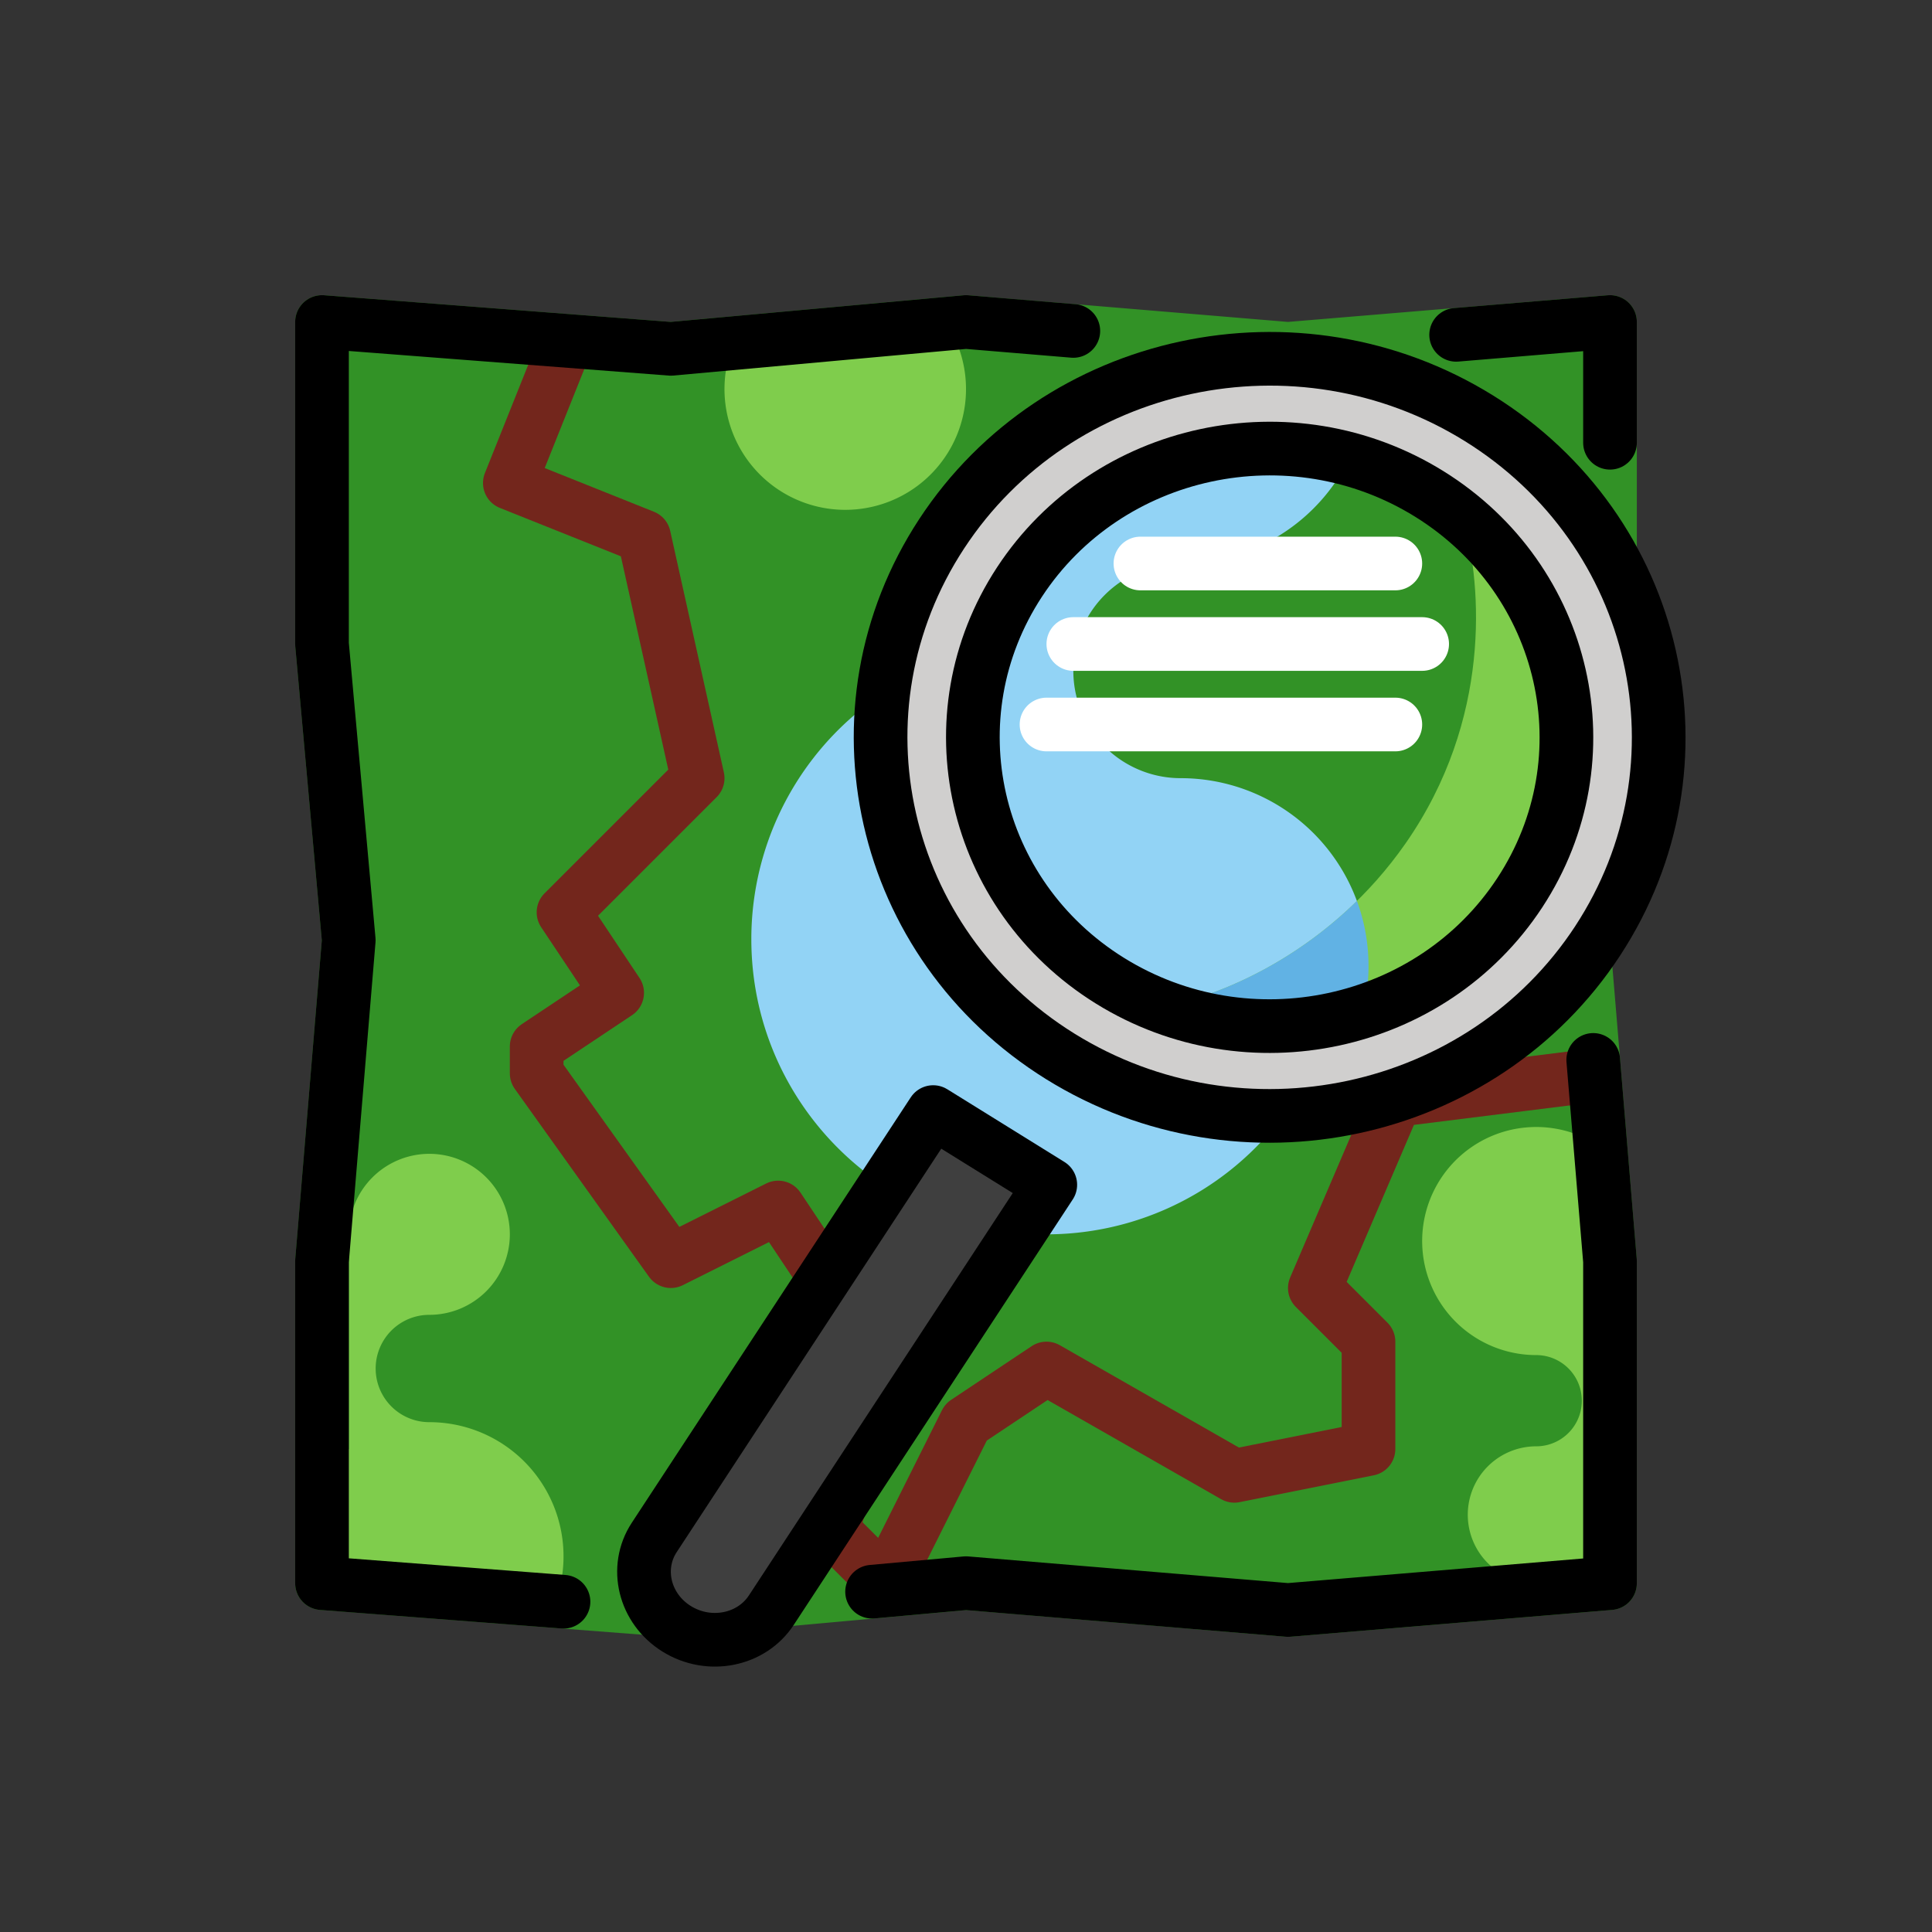 <svg xmlns="http://www.w3.org/2000/svg" width="1em" height="1em" viewBox="0 0 72 72"><rect x="0" y="0" width="72" height="72" fill="#333333" stroke="none"/><path fill="none" stroke="#000" stroke-linecap="round" stroke-linejoin="round" stroke-width="2" d="m21 13l-2 5l5 2l2 9l-5 5l2 3l-3 2v1l5 7l4-2m5.5 11l1.5-3l3-2l7 4l5-1v-4l-2-2l1.5-3.5"/><g fill="#329226"><path fill-rule="evenodd" d="m25 13l-13-1v12l.997 11.04L12 47v12l13 1l11-1l12 1l12-1V47l-.997-11.96L60 24V12l-12 1l-12-1z" clip-rule="evenodd"/><path d="m12 12l.077-.997A1 1 0 0 0 11 12zm13 1l-.077.997c.056.004.112.004.168-.001zM12 24h-1a1 1 0 0 0 .004.09zm.997 11.04l.996.083a.998.998 0 0 0 0-.173zM12 47l-.996-.083A1 1 0 0 0 11 47zm0 12h-1a1 1 0 0 0 .923.997zm13 1l-.077.997c.056.004.112.004.168-.001zm11-1l.083-.996a.995.995 0 0 0-.173 0zm12 1l-.083.996a.92.92 0 0 0 .166 0zm12-1l.083.996A1 1 0 0 0 61 59zm0-12h1a1 1 0 0 0-.004-.083zm-.997-11.96l-.996-.09a.998.998 0 0 0 0 .173zM60 24l.996.09A1 1 0 0 0 61 24zm0-12h1a1 1 0 0 0-1.083-.996zm-12 1l-.083.996a.92.92 0 0 0 .166 0zm-12-1l.083-.996a.995.995 0 0 0-.173 0zm-24.077.997l13 1l.154-1.994l-13-1zM13 24V12h-2v12zm.993 10.95l-.997-11.04l-1.992.18l.997 11.04zm-.997 12.133l.997-11.96L12 34.957l-.996 11.96zM13 59V47h-2v12zm12.077.003l-13-1l-.154 1.994l13 1zm10.833-.999l-11 1l.18 1.992l11-1zm12.173 1l-12-1l-.166 1.992l12 1zm11.834-1l-12 1l.166 1.992l12-1zM59 47v12h2V47zm-.993-11.877l.997 11.96l1.992-.166L60 34.957zm.997-11.213l-.997 11.04l1.992.18l.997-11.04zM59 12v12h2V12zm-10.917 1.996l12-1l-.166-1.992l-12 1zm-12.166-1l12 1l.166-1.992l-12-1zm-10.827 1l11-1l-.18-1.992l-11 1z"/></g><path fill="none" stroke="#73261c" stroke-linejoin="round" stroke-width="2" d="m21 13l-2 5l5 2l2 9l-5 5l2 3l-3 2v1l5 7l4-2l4 6l-2 6l2 2l3-6l3-2l7 4l5-1v-4l-2-2l3-7l8-1"/><path fill="#7fcd4c" fill-rule="evenodd" d="M16 49a3 3 0 1 0-3-3v8a5.029 5.029 0 0 0-1 1v4h8.9a5 5 0 0 0-4.9-6a2 2 0 1 1 0-4m41.25 4.9a2.55 2.55 0 1 0 2.55 2.55v-6.8c.322-.241.608-.528.85-.85v-5.1a4.25 4.25 0 1 0-3.4 6.8a1.7 1.7 0 1 1 0 3.4" clip-rule="evenodd"/><path fill="#92d3f5" fill-rule="evenodd" d="M48.868 39.867A13.08 13.08 0 0 1 47 40c-7.18 0-13-5.82-13-13c0-.634.045-1.258.133-1.867A11 11 0 0 0 28 35c0 6.075 4.925 11 11 11a11 11 0 0 0 9.868-6.133" clip-rule="evenodd"/><path fill="#7fcd4c" fill-rule="evenodd" d="M31.5 19a4.5 4.5 0 0 0 3.742-7h-7.484a4.5 4.5 0 0 0 3.742 7" clip-rule="evenodd"/><path fill="#329226" d="M56.707 33.425c3.317-5.199 1.791-12.102-3.407-15.419s-12.1-1.792-15.418 3.407c-3.318 5.198-1.792 12.101 3.406 15.418c5.199 3.317 12.102 1.792 15.419-3.406"/><path fill="#92d3f5" fill-rule="evenodd" d="M50.973 14.618A7 7 0 0 1 44 21a4 4 0 0 0 0 8a7 7 0 0 1 5.968 10.66c-.953.222-1.947.34-2.968.34c-4.02 0-7.615-1.825-10-4.693V18.693A12.973 12.973 0 0 1 47 14c1.386 0 2.72.217 3.973.618" clip-rule="evenodd"/><path fill="#7fcd4c" d="M56.764 33.79c1.46-2.29 2.284-6.515 1.698-9.167c-.401-1.817-2.655-3.84-3.899-5.159c.649 2.354 1.039 7.35-2.185 11.972c-2.736 3.92-6.69 5.635-8.948 6.057c4.25 1.283 10.831.218 13.334-3.703"/><path fill="#61b2e4" fill-rule="evenodd" d="M50.569 33.575a7.026 7.026 0 0 1 .253 4.001c-2.509.614-5.247.565-7.392-.083c1.795-.336 4.663-1.488 7.139-3.918" clip-rule="evenodd"/><path fill="#d0cfce" d="M55.101 15.185a14.432 14.432 0 0 0-10.937-1.937a14.424 14.424 0 0 0-9.104 6.365c-4.304 6.746-2.318 15.737 4.428 20.041c6.745 4.305 15.735 2.32 20.042-4.427a14.417 14.417 0 0 0 1.936-10.937a14.42 14.42 0 0 0-6.365-9.105m1.836 18.388c-2.178 3.415-5.881 5.281-9.66 5.281a11.36 11.36 0 0 1-6.135-1.792c-5.317-3.393-6.882-10.48-3.49-15.795a11.361 11.361 0 0 1 7.176-5.016a11.363 11.363 0 0 1 8.62 1.527a11.36 11.36 0 0 1 5.016 7.174a11.36 11.36 0 0 1-1.527 8.621"/><path fill="#3f3f3f" d="m34.767 41.21l-6.918 10.334l-3.711 5.816c-.478.75.38 3.21 1.13 3.688c.36.23 2.532.011 2.532.011l11.524-17.192z"/><path fill="none" stroke="#fff" stroke-linecap="round" stroke-width="2" d="M42.5 21H52m-12 3h13m-14 3h13"/><g fill="none" stroke="#000" stroke-linecap="round" stroke-linejoin="round" stroke-width="2"><path stroke-miterlimit="10" d="M59.537 35.067c4.307-6.568 2.327-15.289-4.423-19.48c-6.75-4.19-15.712-2.263-20.02 4.304c-4.306 6.568-2.325 15.289 4.424 19.48c6.75 4.19 15.712 2.263 20.02-4.304"/><path stroke-miterlimit="10" d="M56.639 33.267c3.285-5.01 1.774-11.663-3.374-14.86c-5.15-3.196-11.986-1.726-15.272 3.284c-3.285 5.01-1.774 11.662 3.374 14.859c5.15 3.197 11.986 1.727 15.272-3.283m-21.862 8.177l4.364 2.709l-10.396 15.853c-.743 1.133-2.322 1.444-3.526.696c-1.205-.748-1.58-2.272-.838-3.405z"/><path d="M40 12.333L36 12l-11 1l-13-1v12l.997 11.04L12 47v12l9 .692m33.266-47.214L60 12v4.5m-.625 23L60 47v12l-12 1l-12-1l-3.5.318"/></g></svg>